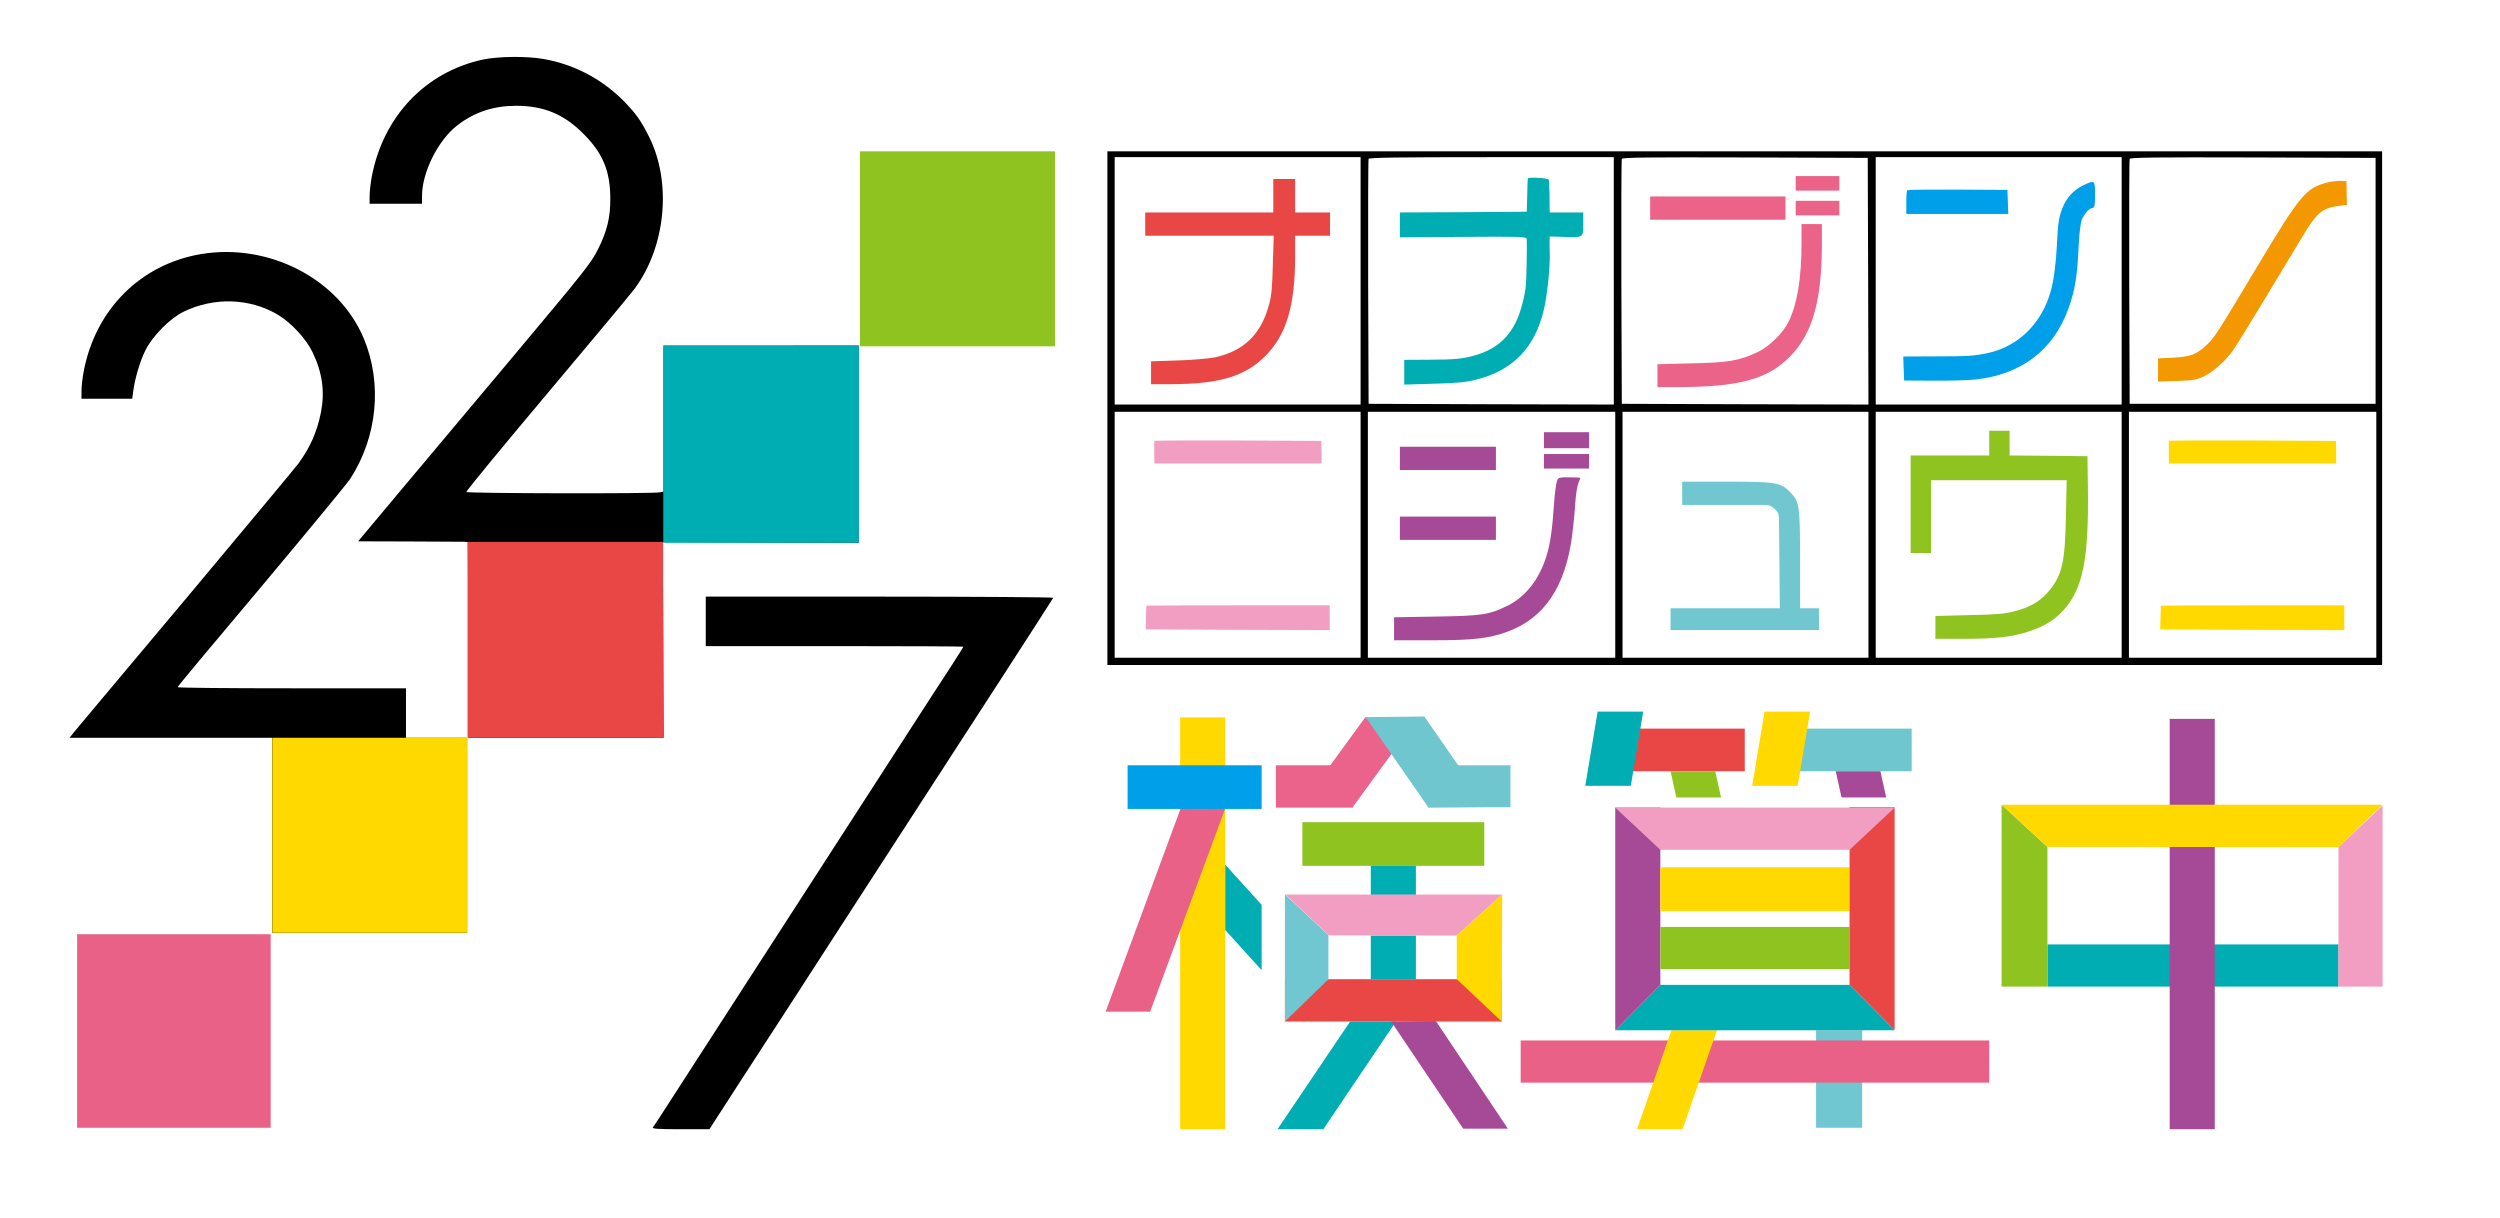 <svg xmlns="http://www.w3.org/2000/svg" xmlns:xlink="http://www.w3.org/1999/xlink" id="图层_1" x="0" y="0" version="1.1" viewBox="0 0 1718 837" xml:space="preserve" style="enable-background:new 0 0 1718 837"><style type="text/css">.st0{fill:#8fc320}.st1{fill:#e94745}.st2{fill:#00adb3}.st3{fill:#eb6389}.st4{fill:#009fe9}.st5{fill:#f39801}.st6{fill:#a64a97}.st7{fill:#70c7d0}.st8{fill:#ffd900}.st9{fill:#e96187}.st10{fill:#f29ec2}.st11{fill:#eb638b}.st12{fill:#6fc6cf}.st13{fill:#70c7d1}</style><g><path d="M332,40.9c-39.6,8.5-68.6,39-76.5,80.4c-0.8,4.3-1.5,10.3-1.5,13.3v5.4h18h18v-5.2c0-16.3,11-38.4,24.2-48.6 c11.9-9.2,24.7-13.4,40.3-13.5c19.2,0,33,5.7,46.5,19.3c13.3,13.3,18.4,25.6,18.4,44.5c0.1,12.8-2.2,22.1-8.1,34.1 c-5,10.2-8.7,14.7-60.8,76.9c-25.3,30.1-59.1,70.5-75.2,89.6L246.1,372l35.2,0.1c19.4,0.1,36.3,0.2,37.7,0.2l2.5,0.2l0.3,67.2 L322,507h67h67l-0.2-67.3l-0.3-67.2l67.3,0.3L590,373v-67.5V238h-67h-67v49.9v49.9l-2.2,0.5c-3.9,1.1-132.6,0.8-133.3-0.2 c-0.3-0.6,24.6-30.8,55.3-67.3s57.9-69.1,60.4-72.5c21.4-29,25.5-72.9,9.9-104.2c-5.7-11.4-9.3-16.4-18-25.2 c-15-14.9-33.9-24.8-54.8-28.4C361.7,38.5,342.7,38.7,332,40.9z"/><path d="M591,171v67h67h67v-67v-67h-67h-67V171z" class="st0"/><path d="M761,280.5V457h438h438V280.5V104h-438H761V280.5z M935,193v85h-84.5H766v-85v-85h84.5H935V193z M1109,193v85l-84.2-0.2 l-84.3-0.3l-0.3-83.5c-0.1-45.9,0-84.1,0.3-84.8c0.3-0.9,18.2-1.2,84.5-1.2h84V193z M1283.8,193.3l0.2,84.7l-84.7-0.2l-84.8-0.3 l-0.3-83.5c-0.1-45.9,0-84.1,0.3-84.8c0.3-1,17.8-1.2,84.7-1l84.3,0.3L1283.8,193.3z M1458,193v85h-84.5H1289v-85v-85h84.5h84.5 V193z M1632.5,193v84.5H1548h-84.5l-0.3-83.5c-0.1-45.9,0-84.1,0.3-84.8c0.3-1,17.8-1.2,84.7-1l84.3,0.3V193z M935,367.5V452h-84.5 H766v-84.5V283h84.5H935V367.5z M1110,367.5V452h-85h-85v-84.5V283h85h85V367.5z M1284,367.5V452h-84.5H1115v-84.5V283h84.5h84.5 V367.5z M1458,367.5V452h-84.5H1289v-84.5V283h84.5h84.5V367.5z M1633,367.5V452h-85h-85v-84.5V283h85h85V367.5z"/><path d="M875,134.5V146h-44h-44v8v8h44.1h44.2l-0.6,19.7c-0.4,15.7-0.9,21.4-2.6,27.6c-5.4,20.4-17.4,32-37.3,36.3 c-4.1,0.8-15.2,1.8-25.5,2.1l-18.3,0.6v7.9v7.8h13.3c33.6,0,51.2-5.3,65.3-19.4c14.4-14.5,20.4-34.5,20.4-68.3V162h12h12v-8v-8h-12 h-12v-11.5V123h-7.5H875V134.5z" class="st1"/><path d="M1049.9,122.7c-0.1,0.4-0.3,5.7-0.4,11.8l-0.3,11l-43.6,0.3L962,146v8.6v8.5l43.5-0.3 c38.1-0.3,43.5-0.1,43.6,1.2c0.4,4.6-0.1,28.3-0.6,33c-0.3,3-1.5,8.8-2.6,12.8c-4.9,18.4-14.6,29-31.3,34.1 c-8.9,2.7-14.8,3.3-33.2,3.3l-16.4,0.1v8.5v8.5l20.3-0.6c15.7-0.4,22.1-1,28.7-2.7c25.5-6.3,40.6-21.7,46.9-48 c2.3-9.7,4.4-29.2,4.1-38.9c-0.1-3.6-0.2-7.7-0.1-9.1l0.1-2.5l9.1,0.3c14.1,0.5,13.9,0.7,13.9-8.8v-8h-11.5H1065l-0.1-2.8 c0-1.5,0-6.3-0.1-10.7s-0.3-8.5-0.5-9C1063.9,122.3,1050.1,121.5,1049.9,122.7z" class="st2"/><path d="M1234,126v5h15h15v-5v-5h-15h-15V126z" class="st3"/><path d="M1134,143v8h46.5h46.5v-8v-8h-46.5H1134V143z" class="st3"/><path d="M1234,143v5h15h15v-5v-5h-15h-15V143z" class="st3"/><path d="M1238,166.9c0,24.2-2.8,41.6-8.8,54c-3.7,7.8-13.5,17.4-21.4,21.1c-12.7,5.9-20,7.2-45.5,7.7l-23.3,0.6v7.8 v7.9h13.3c42.7,0,62.3-5.3,77.7-20.9c15.6-15.8,22-38.3,22-77.9V154h-7h-7L1238,166.9L1238,166.9z" class="st3"/><path d="M1431.5,127.4c-6.3,2.9-11.7,8.8-14.3,15.8c-2.4,6.3-3,10.4-3.7,25.3c-0.7,13.1-2.1,24-4.2,31.5 c-6.1,22-22,37.8-42.7,42.5c-9.6,2.1-13.7,2.4-36.9,2.4l-21.8,0.1l0.3,8.2l0.3,8.3l20.5,0.1c11.3,0.1,24.1-0.3,28.5-0.8 c31.6-3.4,53.7-20.3,63.9-48.7c4.6-12.8,6.1-22.1,7.1-43.6c0.4-8.5,1.3-15.4,2.1-17.5c1.7-4,5.2-8,7-8s2.2-1.7,2.1-10.3 C1439.7,123.8,1439.5,123.6,1431.5,127.4z" class="st4"/><path d="M1310.6,130.7c-0.3,0.3-0.6,4.2-0.6,8.5v7.8h35h35.1l-0.3-8.3l-0.3-8.2l-34.1-0.2 C1326.6,130.2,1311,130.4,1310.6,130.7z" class="st4"/><path d="M1599.5,125.4c-14.8,3.7-18.5,8.1-47.4,56.2c-29.4,49.1-30.2,50.3-36.1,55.8c-6.7,6.3-10.7,7.7-22.7,8.4 l-10.3,0.5v7.9v8l12.8-0.4c11.1-0.3,13.4-0.7,18.5-3.1c6.6-3,15.7-11.2,20.9-18.9c3.2-4.6,28.4-46.1,47.4-77.8 c9.5-15.9,13.3-19.1,24.7-20.5l5.5-0.7l-0.2-8.2l-0.1-8.1l-4-0.2C1606.3,124.2,1602.3,124.7,1599.5,125.4z" class="st5"/><path d="M1061,302.5v5.5h15.5h15.5v-5.5V297h-15.5H1061V302.5z" class="st6"/><path d="M962,315v8h33h33v-8v-8h-33h-33V315z" class="st6"/><path d="M1061,317v5h15.5h15.5v-5v-5h-15.5H1061V317z" class="st6"/><path d="M1069.9,330.7c-0.6,1.6-1.5,8.6-2,15.8c-1.1,17.1-2.6,27.3-5.1,35.4c-5,16.3-14.6,28.5-27.3,34.6 c-12.5,6-16.9,6.7-48.7,7.2l-28.8,0.5v7.9v7.9h25.8c28.9,0,39.1-1.2,52.1-5.9c25.4-9.3,39.9-30.8,44.5-66.3 c0.8-6.2,1.8-16,2.1-21.8c0.4-5.8,1.3-12,2.1-13.9c0.8-1.8,1.4-3.5,1.4-3.7s-3.4-0.4-7.5-0.4C1071.2,328,1070.9,328.1,1069.9,330.7 z" class="st6"/><path d="M962,363v8h33h33v-8v-8h-33h-33V363z" class="st6"/><path d="M1156,339v8h30h27.5c1.6,0,3.2,0.5,4.5,1.5l0.7,0.5c0.5,0.4,1,0.8,1.4,1.2l0.4,0.4c1.3,1.4,2,3.3,2,5.2 l0.3,29.6l0.3,32.6h-37.6H1148v7.5v7.5h51h51v-7.5V418h-6.5h-6.5v-32.8c0-37.7-0.4-40.6-7-47.2c-6.5-6.5-9.8-7-44.2-7H1156V339z" class="st7"/><path d="M1367,304.5v8.5h-27h-27v33.5V380h7h7v-25v-25h46.6h46.6l-0.5,24.7c-0.6,32.7-2.7,41.4-13,52.9 c-5.5,6.1-12.1,9.8-22.4,12.5c-6.4,1.7-11.9,2.2-31,2.6l-23.3,0.6v7.8v7.9h18.8c22.8,0,34-1.3,45.5-5.1 c10.7-3.5,17.7-7.9,23.9-14.8c13.2-14.7,17.3-35.1,16.6-84.1l-0.3-21.5l-26.7-0.3L1381,313v-8.5V296h-7h-7V304.5z" class="st0"/><path d="M1490.5,303c-0.1,0.3-0.2,3.9-0.1,8l0.1,7.5h57.5h57.4v-7.8l-0.1-7.7l-57.2-0.3 C1516.6,302.6,1490.7,302.7,1490.5,303z" class="st8"/><path d="M1485,416.2c-0.1,0.2-0.2,3.9-0.3,8.3l-0.2,8l63.3,0.3l63.2,0.2v-8.5V416h-63 C1513.4,416,1485,416.1,1485,416.2z" class="st8"/><path d="M138.2,174.6c-41.6,7-72.6,38-80.7,80.7c-0.8,4.3-1.5,10.3-1.5,13.3v5.4h17.4h17.5l0.6-4.8c1.1-8.7,4.6-20.7,8.3-28.2 c4.9-10,16.8-22.1,26.4-26.8c20.8-10.1,45.3-9.4,64.6,2c9.3,5.5,19.5,16.5,24.1,26.1c6.6,13.7,8.4,26.8,5.7,40.9 c-2.7,13.5-7.3,24-15.5,35.3c-2,2.7-36.8,44.5-77.4,93c-40.7,48.4-75.2,89.7-76.9,91.7l-3,3.8h69.6H187v67v67h67h67v-67v-67h-21 h-21v-17v-17h-78.5c-43.2,0-78.5-0.3-78.5-0.8c0-0.4,25.8-31.3,57.3-68.7c31.4-37.5,59.1-71,61.4-74.5 c18.6-28.7,22.2-65.4,9.3-96.4C232.9,191.7,184.9,166.8,138.2,174.6z"/><path d="M485,427v17h88.5c48.7,0,88.5,0.2,88.5,0.4c0,0.3-3.8,6.3-8.3,13.3c-4.6,7-17.4,26.7-28.4,43.8 C573.3,582.1,488,714.1,473.2,737c-9.1,14-18.1,28-20,31c-2,3-4,6.1-4.5,6.7c-0.7,1,3.2,1.3,18.9,1.3h19.9l19.5-30.2 c10.7-16.5,28.6-44.1,39.7-61.2c11.1-17.1,22.6-34.9,25.6-39.6s15.8-24.5,28.5-44c66.7-102.8,122.7-189.4,123-190.2 c0.2-0.4-53.4-0.8-119.2-0.8H485V427z"/><path d="M53,708.5V775h66.5H186v-66.5V642h-66.5H53V708.5z" class="st9"/><path d="M187.1,574v67h67h67v-67v-67h-67h-67V574z" class="st8"/><path d="M321.3,439.7V507h67.2h67.2v-67.3v-67.3h-67.2h-67.2V439.7z" class="st1"/><path d="M455.8,305.1V373H523h67.2v-67.9v-67.9H523h-67.2V305.1z" class="st2"/><path d="M793.3,303c-0.1,0.3-0.2,3.9-0.1,8l0.1,7.5h57.5h57.4v-7.8L908,303l-57.2-0.3 C819.4,302.6,793.5,302.7,793.3,303z" class="st10"/><path d="M787.8,416.2c-0.1,0.2-0.2,3.9-0.3,8.3l-0.2,8l63.3,0.3l63.2,0.2v-8.5V416h-63 C816.2,416,787.8,416.1,787.8,416.2z" class="st10"/><rect width="31" height="283" x="811" y="493" class="st8"/><polygon points="842 555.5 811.4 555.4 759.8 695.2 790.4 695.2" class="st9"/><polygon points="842 594.2 867 621.8 867 666.7 842 639.1" class="st2"/><rect width="92.1" height="30" x="774.9" y="525.9" class="st4"/><polygon points="816.1 536.4 815.7 536.4 815.7 536.4" class="st2"/><rect width="52.8" height="29.1" x="876.8" y="525.9" class="st11"/><rect width="55.5" height="29.4" x="906.3" y="509.4" class="st11" transform="matrix(0.589 -0.808 0.808 0.589 -39.784 969.903)"/><polygon points="1022 554.6 981.7 555 938.5 492.8 978.8 492.4" class="st12"/><rect width="56.8" height="28.8" x="981.2" y="525.9" class="st12"/><rect width="125" height="30" x="895" y="565" class="st0"/><rect width="31" height="20" x="942" y="595" class="st2"/><rect width="31" height="30" x="942" y="642.9" class="st2"/><polygon points="959.3 702 927.8 702 877.9 776 909.4 776" class="st2"/><polygon points="986.7 701.6 956 702 1005.5 775.6 1036.2 775.6" class="st6"/><rect width="149" height="29.1" x="883" y="672.9" class="st1"/><polygon points="912.9 642.6 883 614.6 883 702 912.9 672.9" class="st13"/><polygon points="1001.1 642.9 913.2 642.8 883.3 614.7 1032.3 614.7" class="st10"/><polygon points="1032 702 1001.1 672.9 1001.1 642.9 1032.3 614.7" class="st8"/><rect width="31.7" height="67" x="1248" y="708" class="st13"/><rect width="322" height="29" x="1045" y="715" class="st9"/><polygon points="1179.9 708 1148.6 708 1125 775.9 1156.3 775.9" class="st8"/><polygon points="1271 676.8 1141 676.8 1110 708 1302 708" class="st2"/><polygon points="1141 555 1110 555 1110 708 1141 676.8" class="st6"/><rect width="130" height="29" x="1141" y="637" class="st0"/><rect width="130" height="30" x="1141" y="596" class="st8"/><polygon points="1271 554.7 1302 554.7 1302 708 1271 676.8" class="st1"/><polygon points="1271 584 1141 584 1110 555 1302 555" class="st10"/><g><rect width="81.2" height="29.3" x="1117.8" y="500.7" class="st1"/><polygon points="1129.2 489 1097.9 489 1089.4 540 1120.7 540" class="st2"/><polygon points="1178.7 530 1148 530 1152 548 1182.7 548" class="st0"/></g><g><rect width="81.2" height="29.3" x="1232.5" y="500.7" class="st12"/><polygon points="1243.9 489 1212.6 489 1204.1 540 1235.4 540" class="st8"/><polygon points="1292.2 530 1261.5 530 1265.5 548 1296.2 548" class="st6"/></g><rect width="200" height="29" x="1407" y="649" class="st2"/><rect width="31" height="282" x="1491" y="494" class="st6"/><polygon points="1375.5 553 1407 582 1407 678 1375.5 678" class="st0"/><polygon points="1637.3 553.5 1607 582.1 1607 678 1637.3 678" class="st10"/><polygon points="1607 582.1 1407 582 1375.5 553 1637.3 553" class="st8"/></g></svg>
